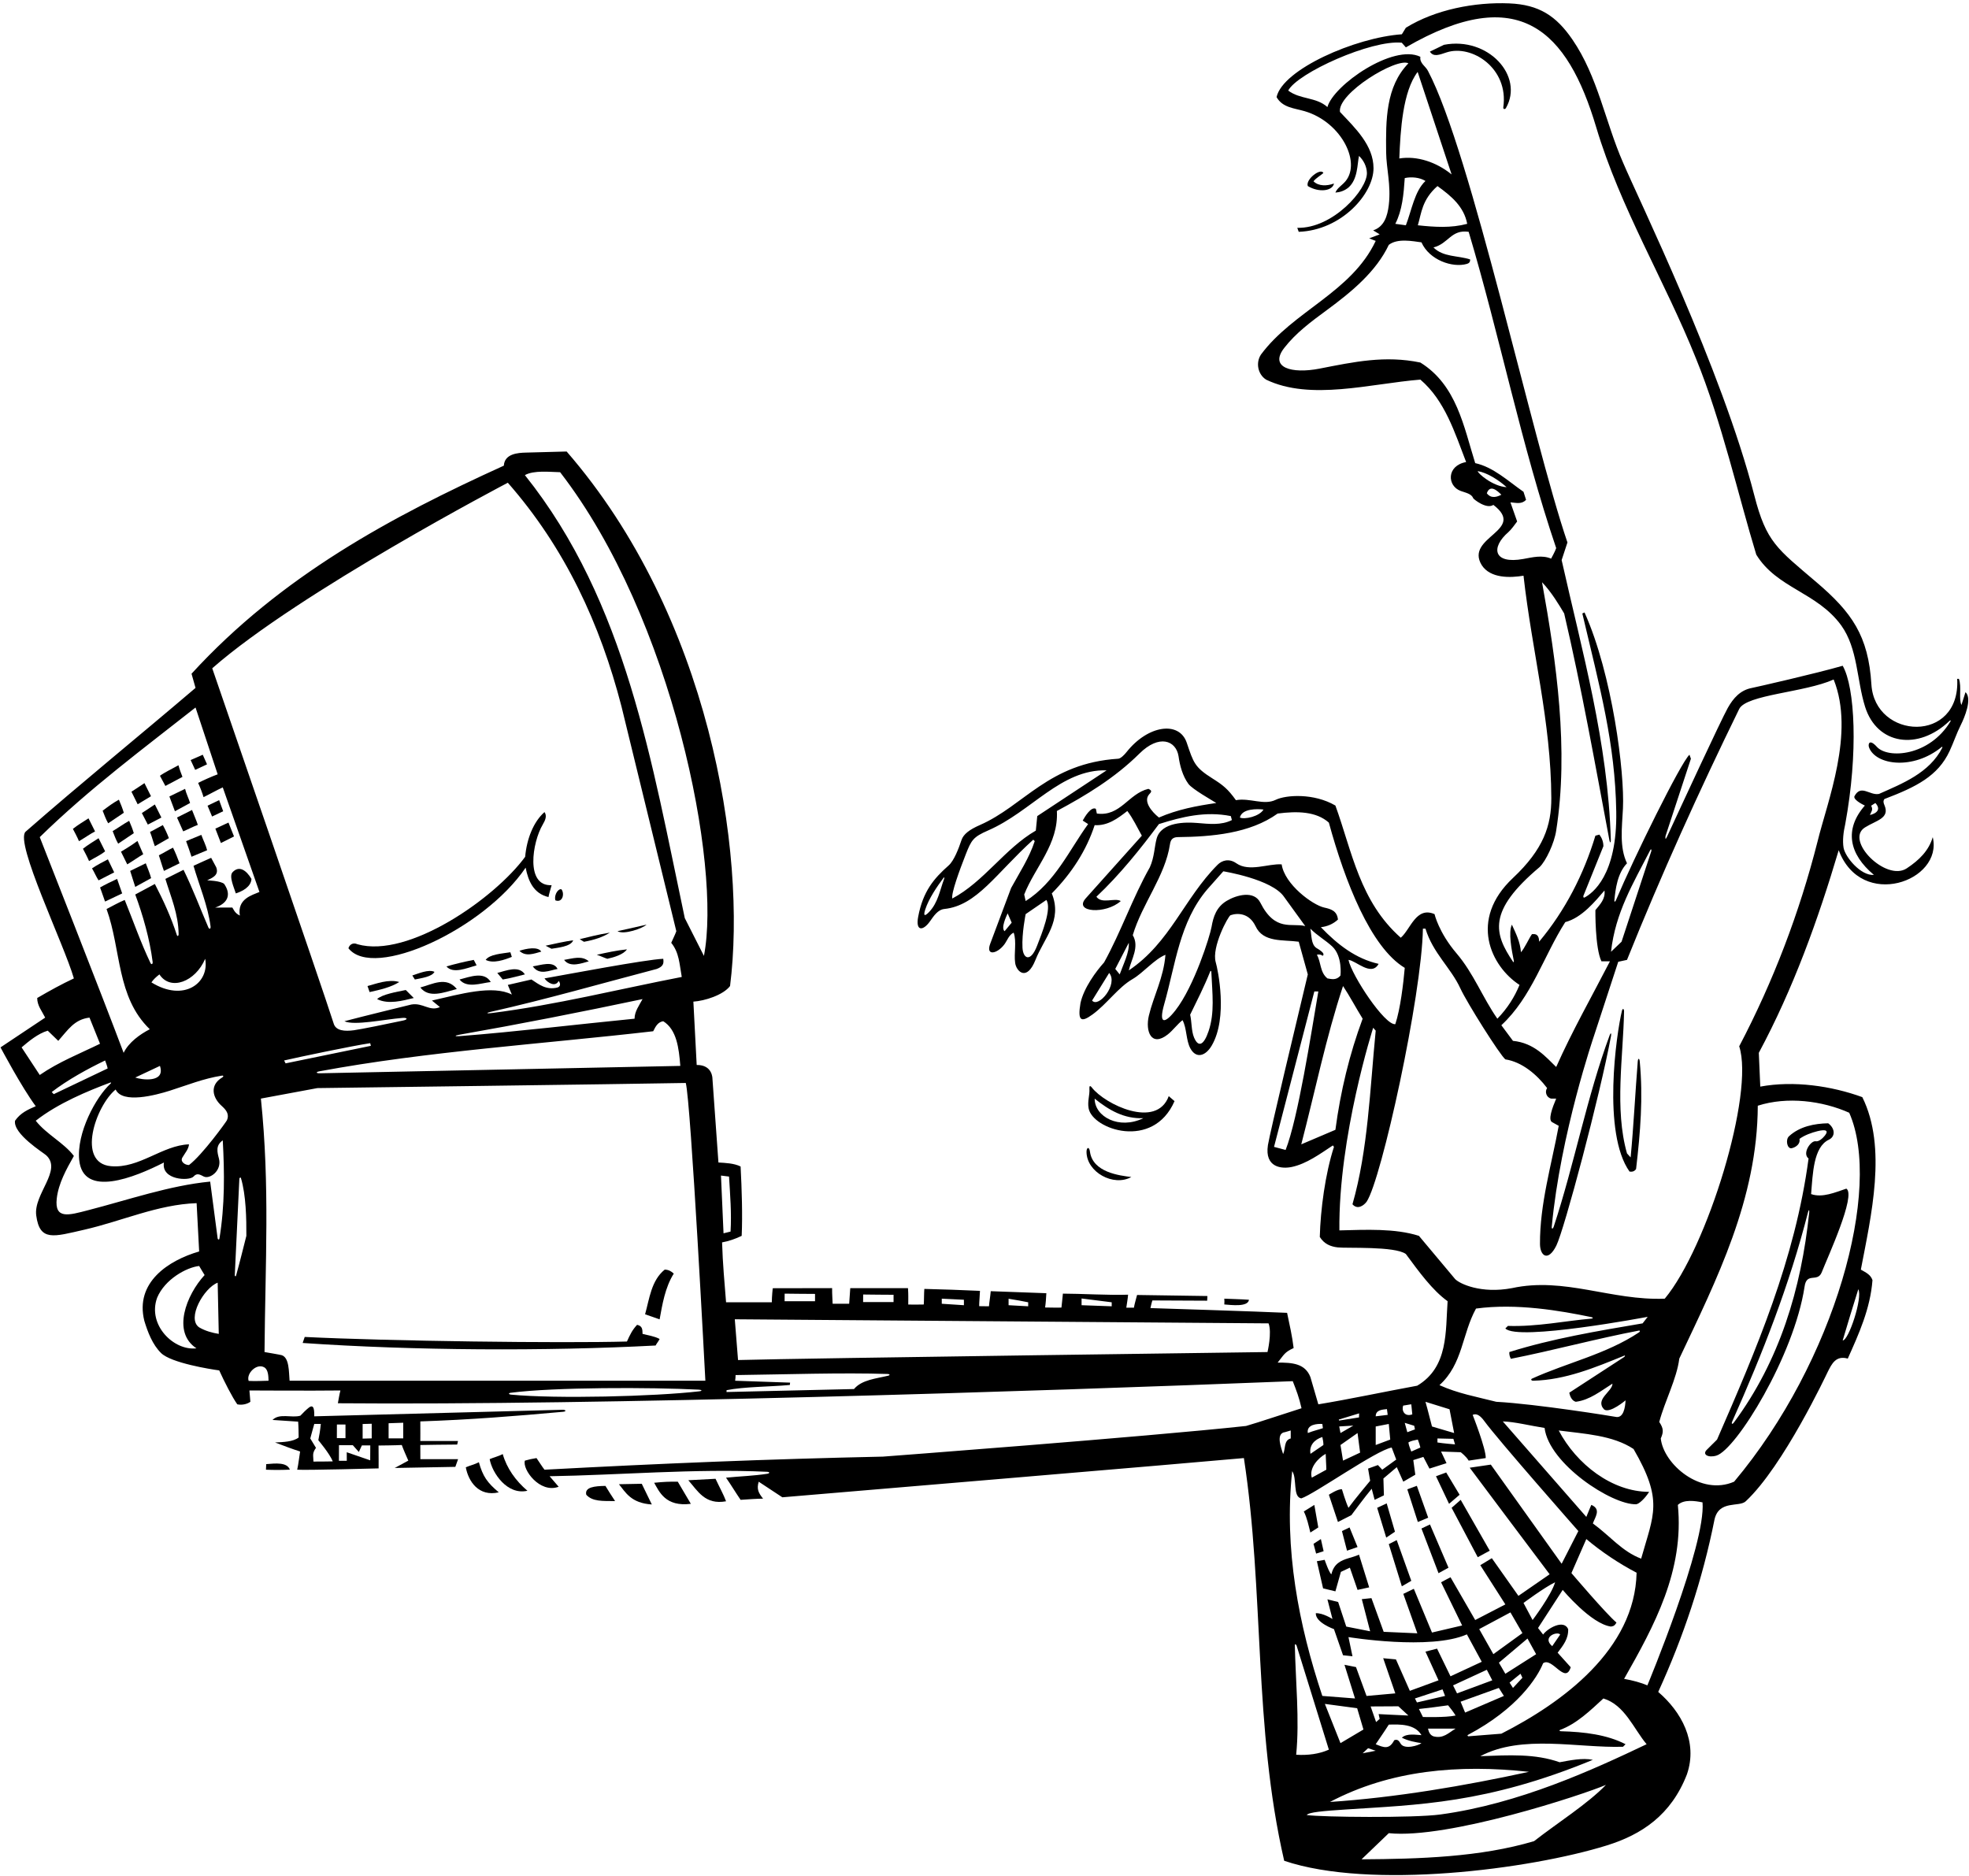 <?xml version="1.0" encoding="UTF-8"?>
<svg xmlns="http://www.w3.org/2000/svg" xmlns:xlink="http://www.w3.org/1999/xlink" width="488pt" height="465pt" viewBox="0 0 488 465" version="1.1">
<g id="surface1">
<path style=" stroke:none;fill-rule:nonzero;fill:rgb(0%,0%,0%);fill-opacity:1;" d="M 487.133 171.547 L 486.129 174.727 C 485.406 173.195 486.219 170.227 485.496 168.246 L 485.074 168.246 C 485.953 184.363 464.645 183.379 463.809 169.617 C 463.074 157.547 458.918 151.742 450.195 144.305 C 440.414 135.961 437.777 134.398 434.797 122.801 C 426.742 91.48 405.891 48.914 402.246 40.266 C 397.836 30.203 396.012 18.977 389.699 9.785 C 385.695 3.961 381.473 1.145 374.062 0.84 C 365.531 0.484 355.75 2.352 348.43 6.879 L 347.438 8.496 C 335.844 9.309 317.867 17.223 316.387 24.066 C 317.871 26.699 320.777 26.801 323.348 27.559 C 332.652 30.305 337.699 40.805 333.086 45.34 C 332.305 46.109 331.344 46.754 330.969 47.734 C 332.137 47.645 333.219 47.285 334.207 46.477 C 336.547 44.406 336.367 40.715 336.816 38.645 C 337.902 39.668 338.715 41.184 338.777 42.812 C 338.934 46.938 330.316 56.695 321.52 56.465 L 321.879 57.457 C 332.492 57.062 340.426 48.043 340.414 41.688 C 340.406 36.027 335.898 31.762 332.102 27.742 C 331.383 23.152 346.18 14.168 349.059 15.695 C 343.422 21.492 343.457 29.812 343.543 37.75 C 343.59 41.762 344.785 45.902 344.199 50.824 C 343.863 53.645 343.027 56.195 340.328 57.098 L 341.949 58.086 L 339.34 59.078 L 340.957 59.707 C 334.93 72.484 320.527 77.074 312.52 87.875 C 311.172 89.91 311.746 92.777 313.777 94.086 C 324.758 99.395 339.699 95.074 352.027 94.086 C 358.148 99.305 360.578 107.316 363.367 114.516 C 358.434 115.434 358.66 120.488 362.047 121.691 C 363.312 122.145 364.715 122.387 365.133 123.496 C 365.215 123.711 368.406 126.305 370.117 125.137 C 378.488 131.527 362.918 133.055 367.238 140.074 C 369.398 143.406 374.348 143.227 377.59 142.688 C 379.695 161.504 384.418 178.812 384.48 197.812 C 384.504 204.566 382.559 210.484 374.98 217.602 C 363.91 227.996 369.539 239.523 376.598 244.113 C 375.414 247.031 373.594 249.949 371.109 252.484 C 367.434 247.234 365.258 241.293 360.984 236.281 C 356.555 231.082 355.539 226.566 355.539 226.566 C 350.949 224.586 349.598 230.344 347.168 232.414 C 336.996 223.414 335.109 211.086 330.969 199.656 C 325.645 196.539 318.715 196.996 316.16 198.242 C 313.238 199.668 309.777 197.691 306.312 198.324 C 304.32 195.547 303.117 194.59 300.516 192.953 C 296.039 190.137 295.801 189.023 294.125 184.086 C 292.262 178.582 284.477 179.734 279.211 186.395 C 278.637 187.121 277.746 188.004 277.148 188.047 C 259.844 189.16 253.816 199.691 242.844 204.492 C 240.266 205.621 238.773 206.762 238.301 208.203 C 237.594 210.344 236.426 213.344 235.125 214.492 C 231.43 217.754 228.758 220.91 227.566 227.199 C 226.871 230.852 228.746 230.809 230.488 228.348 C 231.406 227.051 232.418 225.461 234.055 225.289 C 242.129 224.453 246.871 216.438 256.09 208.113 L 256.449 208.477 C 255.098 212.613 252.668 216.305 250.598 220.086 L 245.422 233.898 C 244.242 237.008 247.121 236.453 248.906 234.09 C 249.637 233.121 250.043 231.688 251.23 231.156 C 252.016 233.391 251.258 236.273 251.602 238.691 C 251.895 240.754 254.469 243.379 256.641 237.895 C 258.777 232.484 263.383 228.152 260.68 221.434 C 265.629 216.395 269.23 210.816 271.301 204.516 C 274.539 204.695 276.969 202.895 279.398 201.004 C 280.84 202.895 281.828 205.055 282.996 207.125 L 269.051 222.695 C 266.047 226.16 274.074 226.656 277.777 223.324 C 276.246 222.426 273.086 224.145 271.734 222.254 C 277.496 216.852 282.82 210.188 287.23 204.246 C 292.926 202.449 298.746 201.004 305.047 202.266 L 305.316 203.254 C 302.645 204.594 299.656 204.215 296.633 203.969 C 293.91 203.75 287.781 203.656 286.652 207.883 C 286.113 209.895 286.105 212.453 284.98 214.953 C 280.66 222.605 277.867 230.887 273.641 238.535 C 271.688 240.695 268.617 244.824 267.789 248.613 C 267.062 252.961 267.844 253.57 270.77 251.438 C 274.363 248.816 277.113 244.734 280.699 242.664 C 283.293 241.168 286.09 237.75 288.848 236.645 C 288.395 242.336 285.891 246.875 284.738 251.719 C 283.812 255.613 285.34 259.617 289.438 256.375 C 290.699 255.379 291.852 253.789 293.078 252.844 C 294.168 254.844 293.914 257.824 295.031 259.859 C 296.469 262.48 298.801 261.738 300.324 259.133 C 304.371 252.203 301.832 240.281 301.312 238.5 C 300.23 234.789 304.398 227.035 304.98 226.832 C 306.723 226.23 309.586 226.273 311.168 229.535 C 313.059 233.676 318.008 232.863 321.879 233.406 L 324.129 241.504 C 321.52 252.395 314.66 281.102 314.242 283.82 C 313.391 289.41 317.676 289.754 320.16 289.23 C 323.797 288.465 327.18 285.98 330.34 283.895 L 330.609 284.254 C 328.449 290.914 327.27 299.82 327.098 306.574 C 328.191 308.336 329.797 308.973 331.559 309.168 C 333.848 309.426 345.727 308.824 348.43 310.805 C 351.684 315.203 354.965 319.766 358.777 322.504 C 358.242 329.91 359.027 338.828 351.242 343.445 C 343.355 344.891 334.387 346.805 326.738 348.062 L 324.773 341.312 C 323.449 337.875 320.156 337.719 316.656 337.715 C 318.277 335.734 318.277 335.195 320.617 334.113 C 320.258 331.145 319.641 328.461 318.996 325.387 C 312.59 325.074 285.129 324.207 285.129 324.207 C 285.129 324.207 285.383 322.949 285.609 322.312 L 299.184 322.375 L 299.246 321.219 L 281.812 320.961 C 281.555 321.969 281.238 322.988 281.02 324.125 C 280.445 324.066 279.625 324.145 279.145 324.113 C 279.27 323.211 279.523 321.809 279.586 320.887 C 275.086 321.062 267.59 320.621 263.43 320.625 C 263.285 321.906 263.219 322.941 263.07 324.078 C 262.238 324.129 260.809 324.082 259.02 324.062 C 259.176 323.047 259.262 321.785 259.328 320.523 L 245.547 320.02 C 245.438 321.324 245.188 322.719 245.109 323.766 L 242.68 323.734 C 242.684 322.516 242.824 321.418 242.879 319.941 C 238.02 319.727 233.758 319.559 229.086 319.457 C 228.992 320.684 229.027 322.266 228.949 323.32 C 227.965 323.34 225.637 323.371 225.102 323.328 C 225.102 321.98 225.152 320.91 225.039 319.266 L 210.73 319.266 L 210.461 323.137 L 206.363 323.137 C 206.336 322.086 206.215 320.852 206.23 319.262 L 191.516 319.289 C 191.516 319.289 191.293 321.277 191.289 322.773 L 179.949 322.773 C 179.578 318.004 179.117 313.242 178.961 307.926 C 180.551 307.656 182.379 307.012 183.82 306.305 C 184.051 301.219 183.852 294.801 183.551 289.113 C 181.93 288.305 179.75 288.227 178.059 288.125 L 176.574 267.355 C 176.574 267.355 176.645 263.902 172.668 263.953 L 171.848 248.254 C 174.641 248.074 179.23 246.637 180.938 244.387 C 185.152 210.945 175.746 152.586 140.438 111.906 L 130.359 112.176 C 128.363 112.223 125.051 112.445 124.871 115.414 C 97.148 128.016 69.699 142.688 47.469 166.984 C 47.469 166.984 48.371 170.137 48.461 170.496 C 34.422 182.465 20.02 194.164 6.34 206.137 C 3.582 208.746 15.879 234.035 18.309 242.496 C 15.25 243.934 12.395 245.504 9.219 247.355 C 9.219 249.246 10.402 250.602 11.199 252.215 L 0.129 259.594 C 0.129 259.594 5.336 269.438 8.859 274.176 C 7.023 274.969 5.082 275.797 3.73 277.773 C 3.191 281.016 10.73 285.688 11.434 286.324 C 15.52 290.039 8.277 295.93 8.98 301.254 C 9.844 307.773 13.309 306.512 20.883 304.785 C 30.258 302.645 39.078 298.535 48.73 298.203 L 49.359 310.176 C 41.719 312.387 33.395 317.855 35.77 327.363 C 36.594 330.09 37.777 333.262 39.941 335.371 C 42.449 337.812 52.164 339.371 54.332 339.656 C 55.598 342.453 57.559 346.293 58.809 348.062 C 60.07 348.336 61.344 347.953 62.051 347.434 C 61.973 346.742 61.918 345.465 61.816 344.629 C 61.816 344.629 77.566 344.719 84.371 344.629 C 84.09 345.668 83.941 346.77 83.738 347.797 C 148.316 348.34 255.004 344.93 320.398 342.324 C 321.273 344.562 321.969 346.336 322.57 349.035 C 320.031 349.824 311.383 352.715 308.824 353.426 C 283.254 356.18 218.828 361.023 218.828 361.023 C 189.848 361.652 164.277 362.699 134.949 364.266 C 134.266 363.383 133.711 362.445 132.969 361.383 C 131.973 361.531 131.078 361.742 130.09 362.016 C 129.387 364.121 133.746 370.238 138.461 368.492 L 136.211 365.883 C 153.066 365.625 172.246 363.953 190.086 364.781 C 190.82 364.812 190.836 365.168 190.145 365.277 C 186.695 365.805 183.688 365.871 179.938 366.242 C 181.176 368.012 182.199 369.754 183.551 371.734 C 185.613 371.59 187.594 371.457 189.121 371.438 C 187.953 369.996 187.5 369.043 188.039 367.242 L 193.898 371.105 C 193.898 371.105 299.289 362.242 308.289 361.383 C 313.371 394.582 310.629 428.074 318.277 461.195 C 339.613 468.402 379.098 463.332 398.215 457.395 C 406.863 454.707 414.176 449.879 418.09 439.773 C 420.879 431.672 416.648 424.203 410.977 419.344 C 417.188 405.754 421.957 391.535 424.93 376.594 C 426.047 371.715 431.059 373.625 432.668 372.094 C 442.027 363.363 452.711 340.566 452.996 340 C 453.988 338.027 455.023 335.887 457.957 336.727 C 460.664 330.676 463.539 324.395 464.078 317.285 C 463.629 315.934 462.508 315.426 461.195 314.676 C 463.719 301.445 467.766 284.434 461.559 271.926 C 453.906 269.137 444.547 267.785 436.27 269.316 L 435.906 260.945 C 444.457 245.016 450.578 228.004 455.707 210.727 C 461.328 225.688 481.633 218.398 479.016 207.484 C 478.043 210.797 475.707 213.152 472.566 215.223 C 467.453 218.594 457.133 208.285 462.199 205.09 C 465.004 203.32 468.449 202.844 467.047 199.57 C 466.824 199.055 466.656 198.543 467.047 198.035 C 474.961 195.027 480.312 192.332 483.188 186.156 C 484.188 184.016 484.922 181.762 485.973 179.676 C 486.867 177.891 488.863 173.184 487.133 171.547 Z M 233.988 217.848 C 232.93 220.672 232.484 223.695 230.309 225.996 C 229.297 227.07 228.73 227.211 229.316 225.418 C 230.207 222.691 232.242 219.723 233.84 217.586 C 234.035 217.324 234.113 217.512 233.988 217.848 Z M 248.98 230.797 C 248.02 230.012 249.375 227.184 249.734 226.371 L 250.738 228.684 Z M 236.02 222.695 C 235.719 221.398 237.758 215.824 239.371 211.711 C 240.758 208.195 241.199 207.438 244.914 205.82 C 255.648 201.156 262.941 190.621 274.27 190.926 L 257.078 202.266 L 256.719 205.863 C 249.07 210.273 243.848 218.555 236.02 222.695 Z M 257.039 234.391 C 255.414 238.633 253.559 237.629 253.414 234.875 C 253.227 231.344 254.199 226.566 254.199 226.566 L 259.328 223.055 C 260.758 225.172 258.16 231.477 257.039 234.391 Z M 287.23 202.625 C 285.387 201.152 283.34 198.625 284.777 196.918 C 285.203 196.41 285.785 196.016 284.617 195.516 C 279.668 196.688 277.695 202.445 271.848 201.637 L 271.598 200.465 C 270.426 199.832 268.883 202.391 268.34 203.379 L 269.68 204.246 C 265.09 210.547 261.488 218.734 254.199 223.324 L 253.84 221.703 C 256.539 214.863 262.391 209.195 261.938 201.004 C 269.117 197.16 276.297 192.824 282.398 186.773 C 287.281 181.926 291.457 183.52 292.09 187.414 C 292.414 189.746 293.098 192.336 294.551 194.305 C 295.516 195.605 300.461 198.395 301.449 199.023 C 296.496 199.746 291.871 200.613 287.23 202.625 Z M 270.668 247.984 L 274.898 241.145 C 277.215 243.902 272.258 249.941 270.668 247.984 Z M 138.82 117.035 C 166.773 153.184 178.844 214.688 174.461 236.914 L 169.719 227.555 C 161.59 189.324 155.289 149.258 130.09 117.758 C 132.34 116.496 136.301 116.992 138.82 117.035 Z M 125.859 119.645 C 140.078 135.848 148.758 154.695 154.027 175.086 L 167.621 230.797 C 167.277 231.77 166.754 232.746 166.359 233.676 C 168.34 236.105 168.383 238.906 168.969 242.137 C 153.301 245.168 137.863 249.07 121.707 251.105 C 120.605 251.242 120.473 251.039 121.512 250.809 C 135.445 247.672 149.023 243.758 162.758 240.156 C 164.375 239.555 164.559 238.805 164.379 237.637 C 159.969 237.816 140.078 241.594 134.949 242.496 C 135.672 243.574 137.648 244.746 138.461 243.125 C 138.91 243.664 139.008 244.48 138.188 244.746 C 135.398 245.465 133.594 244.012 131.711 242.766 L 125.859 244.113 L 126.859 246.504 C 122.137 244.066 114.16 246.355 107.051 247.984 L 109.031 249.605 C 106.422 250.773 104.871 248.453 101.922 248.977 C 100.48 249.336 89.641 251.969 85.359 253.113 C 87.801 254.254 95.227 252.656 99.746 252.289 C 100.949 252.195 101.203 252.66 99.938 252.934 C 96.051 253.773 89.406 255.117 87.727 255.344 C 85.398 255.66 83.34 255.461 82.75 253.836 C 79.969 245.055 52.602 165.637 52.602 165.637 C 74.109 146.734 125.859 119.645 125.859 119.645 Z M 79.18 265.52 C 105.992 260.547 134.793 258.723 161.891 255.594 C 162.539 254.266 163.121 253.297 164.379 253.113 C 167.711 255.184 168.258 259.746 168.609 264.184 C 139.277 264.793 109.105 265.402 79.312 266.012 C 78.297 266.035 78.207 265.699 79.18 265.52 Z M 70.781 263.555 L 70.418 262.836 C 74.227 261.957 87.324 259.211 91.75 258.551 C 91.824 258.785 91.918 259.207 91.918 259.207 Z M 113.758 256.473 C 128.848 253.824 144.203 250.801 159.25 247.625 C 158.438 249.156 157.27 250.684 157.27 252.484 C 142.898 253.898 128.223 255.691 113.875 256.809 C 112.676 256.902 112.598 256.676 113.758 256.473 Z M 5.352 259.594 C 7.148 258.066 9.398 256.176 11.832 255.453 L 14.441 257.977 C 16.84 255.273 18.402 252.664 22.18 252.215 L 24.789 258.695 C 20.02 261.035 14.531 263.195 9.852 266.434 Z M 26.051 262.836 C 26.32 263.555 26.574 264.254 26.68 264.816 L 13.324 271.184 L 12.82 270.664 C 16.727 267.656 21.758 264.895 26.051 262.836 Z M 38.941 321.645 C 40.863 317.059 46.215 314.121 49.359 313.773 C 49.809 314.496 50.121 315.109 50.711 316.023 C 46.172 320.941 42.559 330.191 48.688 334.18 C 43.148 334.871 36.48 328.449 38.941 321.645 Z M 49.359 328.984 C 46.184 326.824 50.551 319.188 53.949 317.914 L 54.219 330.605 C 52.602 330.34 50.891 329.887 49.359 328.984 Z M 54.383 306.992 C 54.328 307.301 54.016 307.277 53.941 306.938 C 53.402 302.773 52.09 292.859 52.09 292.859 C 42.023 293.828 31.711 297.414 21.785 299.965 C 17.102 301.172 13.473 302.316 14.066 297.062 C 14.492 293.289 16.457 289.785 18.309 286.504 C 15.879 283.266 11.559 281.195 8.859 277.773 C 14.461 273.383 21.906 270.348 27.316 268.32 C 27.559 268.23 27.613 268.383 27.402 268.578 C 23.75 271.887 18.93 280.836 19.637 287.555 C 20.629 296.957 33.312 291.863 40.629 288.125 C 39.898 292.516 46.953 292.773 47.977 291.598 C 48.84 290.609 49.633 291.172 50.512 291.605 C 51.988 292.336 55.035 290.156 54.266 287.168 C 53.844 285.547 53.387 283.895 55.211 282.637 C 55.645 290.613 55.742 298.758 54.383 306.992 Z M 56.246 277.648 C 56.102 277.992 50.172 286.234 46.84 288.754 C 45.762 288.754 44.59 287.855 45.219 286.863 C 45.852 285.785 46.75 284.797 46.84 283.625 C 40.199 283.863 34.555 289.652 27.504 289.039 C 18.898 288.285 23.695 274.113 28.66 270.035 C 30.336 273.648 38.648 271.414 42.051 270.34 C 46.32 268.984 50.441 267.305 54.996 266.598 C 55.395 266.535 55.469 266.812 55.102 267.031 C 51.855 268.957 52.699 272.074 54.887 274.047 C 56.004 275.055 56.91 276.086 56.246 277.648 Z M 39.641 264.184 C 41.082 268.504 34.973 267.613 33.52 267.066 Z M 37.531 243.484 C 38.012 242.77 38.68 242.145 39.512 241.504 C 42.234 245.695 48.438 243.336 50.852 237.637 C 51.98 243.656 45.551 248.465 37.531 243.484 Z M 53.32 224.945 C 56.289 223.953 57.461 221.887 55.57 219.094 C 54.723 218.285 51.34 218.195 51.34 218.195 C 52.602 217.566 54.344 216.934 53.59 214.953 L 52.332 212.613 C 50.953 213.238 49.43 213.891 47.961 214.59 C 49.246 219.09 51.574 224.598 52.188 229.633 C 52.262 230.238 51.871 230.387 51.645 229.867 C 49.594 225.121 47.762 220.207 45.488 215.586 L 40.988 217.836 C 42.348 222.289 44.207 226.52 44.27 231.5 C 44.277 232.008 43.965 232.164 43.824 231.727 C 42.41 227.352 40.508 223.188 38.379 219.094 C 36.645 220.039 35.016 220.902 33.52 221.703 C 35.391 226.75 37.117 232.754 37.828 238.379 C 37.906 238.977 37.527 239.168 37.289 238.672 C 34.871 233.617 33.039 228.297 30.91 223.055 C 29.379 223.684 27.887 224.547 26.41 225.305 C 30.078 235.496 28.84 247.086 37.121 255.094 C 34.691 256.355 31.902 258.336 30.641 260.945 C 25.648 247.605 9.852 207.484 9.852 207.484 C 22.18 195.426 35.777 185.352 48.461 175.355 L 53.949 191.914 C 52.355 192.504 50.32 193.422 49.109 194.047 C 49.574 195.062 50.137 196.5 50.449 197.574 C 51.691 196.984 53.969 195.699 55.211 195.156 L 64.301 221.074 C 62.461 221.867 58.754 222.789 59.441 226.926 C 58.727 226.52 58.301 226.285 57.582 224.934 Z M 61.059 306.305 C 60.262 309.418 59.52 312.52 58.516 316.129 C 58.387 316.59 58.184 316.125 58.184 316.125 L 59.328 292.059 C 59.328 292.059 59.609 291.645 59.715 291.992 C 60.984 296.219 61.082 302.125 61.059 306.305 Z M 61.629 342.258 C 60.98 340.43 63.609 337.809 65.488 338.891 C 66.496 339.469 66.527 341.121 66.551 342.215 C 64.953 342.238 63.488 342.352 61.629 342.258 Z M 173.316 344.836 C 162.203 346.125 137.789 346.727 126.684 345.66 C 126.031 345.598 125.953 345.285 126.559 345.203 C 137.398 343.793 161.23 343.82 173.184 344.426 C 173.996 344.465 174.094 344.746 173.316 344.836 Z M 71.77 342.215 C 71.578 339.957 71.707 336.48 69.812 335.879 C 69.469 335.766 65.559 335.105 65.559 335.105 C 65.738 312.785 66.91 294.066 64.66 272.285 L 78.66 269.684 C 78.66 269.684 155.922 268.684 169.961 268.414 C 171.219 272.914 174.82 342.215 174.82 342.215 Z M 180.684 291.613 C 180.953 296.113 181.336 300.656 181.062 305.246 L 179.32 305.676 C 179.051 300.094 178.98 297.375 178.688 291.363 Z M 268.059 321.828 C 270.309 322.105 272.98 322.461 275.527 322.773 L 275.527 323.766 L 268.059 323.496 Z M 249.969 321.895 C 251.59 322.164 253.84 322.543 254.828 322.773 L 254.828 323.766 L 249.969 323.496 Z M 233.41 321.875 L 238.898 322.145 L 238.898 323.496 L 233.41 323.137 Z M 213.926 320.844 C 216.176 320.887 219.125 320.891 221.461 320.91 L 221.461 322.719 L 213.914 322.719 Z M 194.469 320.629 C 196.719 320.672 199.664 320.676 202 320.695 L 202 322.504 L 194.457 322.504 Z M 220.176 340.953 C 217.148 341.703 213.602 341.949 211.656 344.273 L 180.062 345.012 C 180.062 345.012 180.055 344.758 180.074 344.555 C 184.391 343.688 190.828 343.719 195.754 343.266 L 195.816 342.684 L 182.199 342.215 C 182.273 341.812 182.309 341.086 182.309 340.812 C 194.363 340.664 208.715 340.164 220.066 340.543 C 220.527 340.559 220.609 340.848 220.176 340.953 Z M 314.137 335.105 C 314.137 335.105 199.211 336.633 182.918 337.086 L 182.113 326.984 L 314.406 327.996 C 315.281 330.336 314.137 335.105 314.137 335.105 Z M 351.352 17.828 L 359.77 43.234 C 356.008 40.184 351.219 38.559 346.809 39.277 C 347.078 32.348 347.645 22.684 351.352 17.828 Z M 363.637 55.477 C 359.59 56.555 355.629 56.285 351.398 55.836 C 352.297 52.852 352.395 49.527 356.258 46.117 C 359.77 48.637 362.828 51.246 363.637 55.477 Z M 348.156 44.137 C 349.777 43.777 351.848 43.957 353.289 44.855 C 350.59 47.379 349.867 52.145 348.43 55.836 L 345.816 55.477 C 347.527 52.145 347.887 48.188 348.156 44.137 Z M 368.496 122.258 C 369.309 119.914 371.18 121.715 372.098 122.617 C 371.09 123.145 369.578 123.695 368.496 122.258 Z M 366.246 116.766 C 368.496 117.125 371.398 118.93 373.398 120.746 C 369.98 120.566 366.184 117.266 366.246 116.766 Z M 377.547 138.539 C 370.062 139.895 369.453 135.672 373.855 131.871 C 374.516 131.301 375.484 129.957 376.012 129.246 L 374.348 124.508 C 375.789 124.613 377.137 125.047 378.219 123.875 L 377.59 121.895 C 373.719 119.195 370.117 115.777 365.617 114.785 C 362.789 105.777 361.027 95.438 352.027 89.855 C 343.254 88.035 335.605 89.688 327.012 91.367 C 320.145 92.707 314.492 91.117 318.289 86.23 C 321.203 82.48 324.996 79.688 328.816 76.879 C 335.145 72.227 341.086 67.254 344.199 60.695 C 346.359 58.984 350.227 59.797 352.297 60.066 C 354.262 64.488 360.016 66.422 363.535 65.414 C 364.031 65.273 364.398 65.008 364.359 64.297 C 361.297 63.305 357.699 63.758 355.27 61.328 C 359.02 60.391 359.617 56.82 363.996 57.457 C 371.738 83.375 377.047 110.375 385.688 135.848 C 385.461 136.605 384.43 138.457 384.43 138.457 C 382.184 137.508 379.812 138.129 377.547 138.539 Z M 387.938 228.547 C 392.078 227.465 395.406 223.324 397.656 220.715 C 397.93 222.785 396.578 224.137 395.406 225.574 C 395.406 225.574 395.289 234.934 396.906 238.266 L 399.008 238.266 C 394.508 246.996 389.648 255.547 385.688 264.453 C 383.145 261.992 380.246 258.496 374.977 257.977 L 372.098 254.105 C 379.656 247.086 382.539 237.004 387.938 228.547 Z M 313.148 200.645 C 312.156 202.355 308.43 203.176 307.297 202.625 C 307.801 200.359 311.652 200.461 313.148 200.645 Z M 276.41 240.148 L 279.758 233.676 C 279.938 236.016 278.41 238.984 277.508 241.504 Z M 299.535 255.574 C 298.398 258.934 297.059 259.793 295.938 257.152 C 295.254 255.543 295.379 253.254 294.969 251.496 C 296.68 247.984 298.473 244.477 299.961 240.734 C 300.039 240.543 300.207 240.637 300.219 240.875 C 300.465 246.309 301.086 251.016 299.535 255.574 Z M 312.363 223.723 C 310.809 220.637 306.477 221.809 304.035 223.27 C 301.484 224.801 300.719 227.168 300.277 229.711 C 299.879 232.016 295.984 244.426 291.336 250.395 C 288.641 253.859 287.105 253.918 288.539 248.887 C 291.34 239.066 292.332 228.523 299.199 220.445 L 303.188 215.953 C 303.188 215.953 315.289 217.895 318.258 222.305 L 323.496 229.535 C 320.23 228.652 316.078 231.102 312.363 223.723 Z M 317.648 214.234 C 314.395 213.984 309.598 216.207 306.406 213.957 C 304.59 212.68 302.832 213.262 301.77 214.332 C 293.445 222.68 290.055 233.594 279.758 240.516 C 280.391 237.727 282.461 234.664 280.746 231.785 C 283.07 223.961 288.758 217.207 289.969 209.246 C 290.129 208.195 290.551 207.492 291.938 207.477 C 300.328 207.391 309.781 206.582 316.656 201.637 C 321.52 201.004 326.199 201.094 329.348 203.887 C 333.336 218.461 339.668 234.762 348.156 239.887 C 347.812 243.754 347.078 250.055 345.816 253.836 C 343.246 254.203 335.051 241.859 334.207 237.906 C 336.098 238.086 339.879 242.137 341.68 238.895 C 336.098 237.637 331.598 234.215 327.367 229.805 C 328.988 229.625 330.43 228.996 331.598 227.914 C 331.383 225.711 329.82 225.305 328.176 224.934 C 325.289 224.281 318.387 219.199 317.648 214.234 Z M 326.23 234.938 C 324.918 234.004 325.105 231.945 324.758 230.164 C 326.367 231.816 328.551 233.051 330.18 234.574 C 332.785 237.02 332.227 241.773 332.227 241.773 C 331.238 243.035 329.949 242.66 328.988 242.496 C 327.098 240.965 327.457 238.535 326.379 236.645 C 326.918 236.465 327.535 236.629 327.805 236.898 C 328.707 236.27 326.461 235.105 326.23 234.938 Z M 318.629 285.016 L 315.758 284.254 L 325.746 245.734 L 326.738 245.734 C 324.938 256.266 321.719 277.137 318.629 285.016 Z M 330.969 280.023 L 322.508 283.625 C 325.93 270.484 328.629 257.164 332.859 244.387 C 334.477 246.816 336.098 249.875 337.719 252.484 C 334.477 261.215 332.227 270.484 330.969 280.023 Z M 365.816 324.328 C 375.848 322.969 386.672 324.84 394.434 326.453 C 394.891 326.547 394.852 326.793 394.383 326.828 C 388.188 327.336 380.914 328.875 373.719 328.625 L 373.09 329.254 C 376.059 332.496 408.367 326.375 408.367 326.375 L 407.109 327.996 C 395.949 329.887 384.699 331.773 374.078 335.105 C 374.051 335.613 374.09 336.062 374.449 336.781 C 384.664 334.773 395.992 331.711 406.172 329.789 C 406.484 329.73 406.523 330.02 406.23 330.219 C 398.102 335.641 388.301 337.773 379.691 341.695 C 379.316 341.863 379.527 342.223 380 342.211 C 387.957 342.02 395.359 338.93 402.531 336.008 C 402.977 335.824 402.578 336.305 402.578 336.305 L 388.93 345.184 C 389.109 346.086 389.559 347.164 390.547 347.434 C 394.059 346.984 396.758 344.734 399.637 342.934 C 399.637 344.914 395.16 346.836 397.59 349.355 C 399.031 350.348 402.879 347.074 402.879 347.074 C 402.801 348.793 402.383 351.66 400.336 351.156 C 400.023 351.078 380.918 347.977 370.84 347.434 C 365.887 346.176 361.348 345.379 356.758 343.309 C 362.574 338.035 362.305 330.719 365.816 324.328 Z M 378.578 406.113 L 380.715 409.992 L 373.09 414.844 L 371.492 412.098 Z M 377.59 397.293 C 377.59 397.293 382.629 393.516 385.418 392.164 C 384.52 395.312 379.84 401.523 379.84 401.523 Z M 377.316 415.836 L 374.977 418.355 L 374.137 417.035 L 376.848 414.836 Z M 372.727 420.336 L 363.113 424.461 L 361.996 421.766 L 371.469 418.355 Z M 370.117 409.984 L 366.609 403.773 L 374.348 399.633 L 377.316 404.766 Z M 369.848 416.465 L 361.117 419.703 L 360.129 417.723 L 368.496 413.855 Z M 360.758 425.195 C 358.238 425.734 352.656 425.555 352.656 425.555 L 351.668 423.574 C 353.527 423.387 356.84 422.957 358.898 422.66 C 359.52 423.422 360.242 424.332 360.758 425.195 Z M 360.758 428.434 C 358.957 429.516 357.715 430.98 355.281 430.352 C 354.293 429.992 354.074 429.07 353.918 428.434 Z M 351.18 421.949 L 350.68 420.965 L 357.52 418.715 L 358.148 420.336 Z M 352.297 430.055 C 351.023 430.012 348.699 429.516 347.438 430.684 C 348.969 431.492 351.039 431.855 352.297 432.035 C 351.57 432.633 348.07 433.695 347.145 432.176 C 346.781 431.582 346.438 430.957 345.547 431.312 C 344.289 433.742 342.938 433.113 340.957 432.305 C 342.039 430.684 343.152 429.109 344.199 427.445 C 346.898 427.355 350.68 427.266 352.297 430.055 Z M 341.68 424.836 L 341.938 426.027 L 341.055 426.812 L 339.699 422.945 L 346.574 422.906 L 349.059 425.195 C 346.629 425.105 341.68 424.836 341.68 424.836 Z M 340.957 433.922 L 337.719 434.555 L 339.066 433.293 Z M 332.227 432.035 L 328.359 422.312 L 336.359 423.383 L 337.918 428.66 Z M 378.938 439.145 C 362.828 442.652 345.816 445.535 329.617 446.613 C 344.648 438.695 361.477 437.254 378.938 439.145 Z M 363.883 430.344 C 363.883 430.344 363.547 430.137 363.812 429.996 C 376.094 423.5 381.039 415.758 382.449 412.234 C 384.699 410.613 387.938 417.633 389.289 413.223 L 386.047 409.625 C 387.398 407.824 388.746 406.203 388.656 403.773 C 387.531 401.238 383.484 403.641 382.449 405.125 L 381.188 403.504 L 387.309 394.055 C 387.309 394.055 394.328 402.516 399.277 403.145 C 400.039 403.035 400.27 402.785 400.629 402.152 C 398.082 400.023 389.465 389.887 389.465 389.887 L 393.156 381.453 C 396.812 384.551 401.246 387.523 405.617 389.801 C 405.191 408.824 387.309 421.953 372.098 429.695 Z M 386.68 405.125 L 384.699 408.004 C 382.023 405.676 386.035 404.23 386.68 405.125 Z M 394.777 377.586 C 395.32 376.023 396.918 374.066 394.398 372.984 C 394.398 372.984 394.059 373.715 393.156 375.965 L 372.457 352.297 C 375.43 352.383 379.297 353.375 382.809 353.914 C 383.898 362.812 399.512 373.02 405.496 372.832 C 406.164 372.809 407.68 371.418 408.727 369.754 C 399.547 369.754 390.727 362.914 386.316 354.547 C 392.617 355.367 399.727 355.715 404.859 359.133 C 412.297 371.949 409.844 375.297 406.746 386.312 C 401.977 384.516 399.008 380.645 394.777 377.586 Z M 359.254 349.289 L 360.398 355.176 L 354.906 353.555 C 354.367 351.574 354.004 349.934 353.289 347.434 Z M 360.617 357.988 C 360.617 357.988 357.617 357.754 356.258 357.516 L 356.258 356.523 L 360.207 356.613 Z M 351.398 356.797 C 351.668 357.516 351.867 358.09 352.027 358.773 L 349.777 359.766 C 349.508 359.047 349.191 358.352 349.059 357.516 C 349.777 357.062 350.59 356.973 351.398 356.797 Z M 350.68 354.273 L 348.789 354.973 L 348.156 352.652 L 350.5 353.375 Z M 347.789 348.363 C 348.059 348.363 349.41 348.078 349.777 348.062 L 350.027 350.551 C 348.047 351.27 347.301 349.48 347.789 348.363 Z M 343.742 349.246 L 343.93 350.676 L 340.957 351.035 C 340.957 349.43 342.562 349.383 343.742 349.246 Z M 340.957 353.555 L 344.199 352.926 L 344.559 356.797 L 340.957 358.145 C 340.957 356.164 340.957 353.555 340.957 353.555 Z M 336.457 355.176 L 337.09 360.035 L 332.859 362.016 L 332.227 358.145 Z M 331.914 353.547 L 335.41 353.336 L 332.227 355.176 Z M 336.848 350.305 L 336.816 351.305 L 331.891 352.086 L 331.801 351.844 Z M 328.719 364.266 L 325.117 366.242 C 324.398 363.812 326.738 361.332 328.562 360.336 C 328.582 361.668 328.711 363.004 328.719 364.266 Z M 324.789 360.332 C 324.43 358.262 325.746 356.797 327.727 356.164 C 327.895 356.844 327.996 357.516 327.996 358.145 Z M 327.727 352.926 L 327.871 353.973 C 327.09 354.258 325.477 354.633 324.129 355.176 C 323.77 353.023 326.496 352.852 327.727 352.926 Z M 318.008 360.395 C 317.465 358.691 316.324 355.66 318.121 355.027 C 318.395 355.027 319.309 354.684 319.898 354.547 L 319.898 356.523 C 318.141 356.953 318.637 359.133 318.008 360.395 Z M 320.258 364.625 C 321.52 366.426 320.348 371.016 322.508 371.375 C 325.656 370.383 341.078 359.449 344.918 358.773 L 346.047 361.754 L 342.578 364.266 L 341.504 363.113 L 339.066 363.992 L 339.582 367.008 C 339.582 367.008 335.559 371.824 334.207 373.715 C 333.488 372.184 332.59 369.125 332.59 369.125 C 331.688 368.945 329.348 370.473 329.348 370.473 L 331.598 377.223 L 334.922 375.535 C 334.922 375.535 338.293 370.965 339.965 368.984 L 340.688 371.734 L 342.992 370.621 L 342.867 366.445 L 346.18 363.633 L 347.797 367.234 L 350.773 365.504 L 350.273 361.883 L 352.77 361.098 L 354.277 363.992 L 358.508 362.645 L 357.156 359.766 L 362.027 359.934 C 362.027 359.934 363.363 360.93 363.996 362.016 L 368.227 361.383 C 368.316 359.133 364.988 350.676 364.988 350.676 C 366.004 350.195 366.969 350.969 367.883 352.223 C 371.281 356.891 391.18 379.473 391.18 379.473 L 387.039 387.574 L 369.488 363.004 L 364.254 363.773 C 364.254 363.773 381.457 386.766 384.066 390.184 L 376.328 395.535 L 369.738 386.199 L 366.879 387.934 L 373.09 397.652 L 365.617 401.523 L 359.496 390.918 L 357.156 392.164 L 362.379 402.875 L 354.906 404.625 L 350.406 393.785 L 347.797 395.043 L 351.277 404.816 L 342.93 404.445 L 339.902 396.098 L 337.512 396.348 L 339.578 404.316 L 333.66 403.148 L 331.648 397.055 L 328.988 396.395 L 330.242 401.273 C 330.242 401.273 327.906 399.746 326.109 399.836 C 326.02 402.176 330.609 403.773 330.609 403.773 L 332.859 410.254 L 335.199 410.504 L 334.207 405.754 C 334.207 405.754 354.527 409.09 363.555 405.078 C 364.816 407.418 367.238 411.875 367.238 411.875 L 359.496 415.473 L 356.164 408.617 L 353.289 409.355 L 356.527 416.465 L 349.418 419.074 L 345.969 411.281 L 342.812 410.988 L 345.816 419.703 L 338.688 420.344 L 336.074 413.188 L 333.219 412.617 L 335.828 420.965 L 327.727 420.336 C 321.879 402.785 318.188 383.883 320.258 364.625 Z M 321.246 434.914 C 322.105 426.277 321.09 416.504 320.91 407.75 C 320.898 407.293 321.312 407.75 321.312 407.75 L 329.348 433.652 C 326.918 434.734 324.129 435.094 321.246 434.914 Z M 380.199 456.332 C 366.879 460.293 351.848 460.742 337.449 460.832 L 344.199 454.352 C 358.906 455.883 392.617 444.723 398.02 442.383 C 393.52 447.062 385.957 451.832 380.199 456.332 Z M 356.961 449.723 C 350.418 450.609 327.637 450.395 323.859 449.855 C 324.344 449.145 327.965 448.855 333.516 448.484 C 351.25 447.301 368.371 447.078 394.777 436.172 C 392.168 435.633 389.059 436.324 386.539 436.773 C 380.418 434.613 374.078 435.004 366.879 435.273 C 377.227 429.785 391.09 433.293 402.246 432.934 L 402.879 432.305 C 398.328 429.945 392.676 429.242 386.875 429.09 C 386.48 429.078 386.367 428.859 386.703 428.734 C 390.762 427.246 394.227 423.875 397.387 420.965 C 402.699 422.586 404.859 428.434 408.098 432.305 C 394.93 438.57 376.531 447.07 356.961 449.723 Z M 408.289 417.719 C 406.734 417.047 404.59 416.465 402.52 416.105 C 409.988 402.965 417.457 389.285 415.84 372.992 C 417.367 371.555 420.156 372.004 421.957 372.363 C 422.844 382.801 408.289 417.719 408.289 417.719 Z M 456.695 332.227 C 457.957 327.996 459.219 323.766 460.566 319.535 C 461.691 321.617 458.156 332.301 456.695 332.227 Z M 458.316 275.797 C 466.566 294.488 454.883 337.336 429.789 367.234 C 421.492 370.863 412.277 362.871 411.609 356.523 C 412.328 354.902 412.312 354.055 411.234 352.434 C 412.582 347.305 415.566 341.766 416.199 336.727 C 425.469 317.105 435.562 297.18 435.652 274.051 C 442.941 271.711 451.656 272.824 458.316 275.797 Z M 450.488 208.477 C 445.988 226.203 439.508 243.215 431.047 259.324 C 434.867 271.012 423.164 309.172 412.598 321.875 C 399.367 322.414 387.754 316.426 374.707 319.266 C 367.078 320.703 361.781 318.195 360.645 317.02 L 351.668 306.305 C 345.727 304.414 338.535 304.793 331.957 304.953 C 331.707 281.664 340.328 254.734 340.328 254.734 L 340.957 255.453 C 339.52 270.035 339.066 284.977 335.199 298.477 C 336.453 299.922 338.008 298.785 338.707 297.844 C 342.398 292.355 352.387 246.727 352.656 230.164 L 353.289 230.164 C 355.16 236.277 359.559 239.809 361.949 244.996 C 363.578 248.535 371.723 261.461 373.09 262.566 C 377.227 263.195 380.918 266.344 383.438 269.676 C 382.809 270.574 383.258 272.016 384.43 272.285 L 385.688 272.285 C 384.703 274.613 383.609 277.602 384.699 278.137 L 386.316 279.035 C 384.547 288.621 381.621 298.422 381.672 308.312 C 381.688 311.277 383.676 312.832 385.719 308.734 C 387.676 304.809 396.52 271.672 399.281 256.758 C 399.414 256.039 399.188 255.918 398.969 256.512 C 393.266 271.922 390.23 288.414 385.09 303.988 C 384.871 304.641 384.531 304.688 384.59 304.059 C 386.734 281.039 395.055 256.746 395.055 256.746 L 401.066 238.375 L 403.238 237.906 C 411.699 216.844 421.059 196.145 431.047 175.715 C 432.852 172.129 447.258 171.652 454.457 168.414 C 459.77 181.645 452.863 198.719 450.488 208.477 Z M 399.277 235.898 C 400.359 226.16 404.754 218.98 408.969 210.766 C 409.309 210.102 409.285 210.887 409.285 210.887 L 401.887 233.406 Z M 463.445 201.996 C 463.727 201.219 464.332 200.723 463.746 199.699 L 464.797 199.023 C 466.898 201.324 463.445 201.996 463.445 201.996 Z M 483.402 178.805 C 478.176 187.445 467.898 188.137 465.164 185.102 C 463.281 183.008 462.906 184.441 463.238 185.293 C 464.941 189.668 474.168 190.91 481.219 185.148 C 481.355 185.035 481.465 185.148 481.383 185.316 C 478.203 191.605 471.395 194.234 465.695 196.773 C 463.355 197.227 461.195 194.254 459.578 197.406 C 459.398 198.395 462.188 199.656 462.188 199.656 C 457.023 205.555 458.254 211.691 464.438 216.844 C 461.176 217.117 457.301 212.391 456.914 210.117 C 456.617 208.363 456.875 206.223 457.328 204.246 C 460.586 186.551 459.742 170.332 456.695 165.008 C 450.219 166.895 435.043 170.344 434.117 170.523 C 431.34 171.059 429.582 173.02 428.207 175.477 C 426.527 178.473 416.32 200.531 413.164 207.363 C 412.578 208.633 412.793 207.188 412.793 207.188 L 419.078 188.047 L 418.719 187.055 C 416.551 189.051 405.023 212.434 400.484 223.152 C 400.312 223.559 400.066 223.59 400.105 223.188 C 400.371 220.363 400.875 216.406 403.238 213.965 C 401.328 209.965 401.992 205.172 402.234 200.379 C 402.684 191.527 399.602 167.145 392.715 151.797 L 392.168 152.047 C 396.531 170.555 400.289 184.129 400.574 201.125 C 400.844 216.965 394.637 221.441 392.723 222.445 C 392.375 222.629 392.414 222.078 392.414 222.078 L 397.387 209.734 C 397.387 208.656 397.031 207.707 396.398 206.855 L 395.406 207.125 C 392.527 216.664 387.938 225.664 381.457 233.406 C 381.457 230.977 379.777 231.613 379.688 231.523 C 378.969 232.516 377.859 235.023 376.957 236.016 C 376.777 233.496 375.699 231.336 374.707 229.176 C 373.797 231.078 374.637 235.402 375.195 238.188 C 375.246 238.434 375.113 238.555 375.004 238.395 C 370.301 231.398 368.562 225.875 381.574 214.906 C 383.164 213.379 385.238 208.926 385.688 205.863 C 388.84 185.887 385.777 164.195 382.18 144.305 C 384.52 146.734 386.516 150.102 387.668 152.047 C 392.008 170.625 395.344 189.457 398.887 208.297 C 399.02 208.988 399.254 208.91 399.23 208.188 C 398.531 183.988 392.086 161.32 387.039 138.816 L 388.477 134.449 C 379.656 108.621 364.648 37.938 353.918 17.586 C 353.336 16.391 351.789 15.703 352.027 14.078 C 345.316 10.777 330.473 21.102 328.988 26.535 C 326.199 24.016 322.238 24.695 319.27 22.445 C 321.566 18.078 339.898 9.816 347.418 10.586 L 348.43 11.738 C 376.512 -4.539 388.477 7.609 395.609 31.543 C 401.586 51.586 412.625 69.586 420.34 88.867 C 426.727 104.527 430.816 122.844 435.277 137.465 C 440.406 145.836 450.309 146.734 456.34 155.016 C 460.477 160.812 460.148 168.496 462.246 175.172 C 465.207 184.602 475.387 186.121 483.172 178.672 C 483.41 178.445 483.562 178.531 483.402 178.805 "/>
<path style=" stroke:none;fill-rule:nonzero;fill:rgb(0%,0%,0%);fill-opacity:1;" d="M 24.43 207.754 C 23.164 208.578 21.793 209.383 20.559 210.363 C 20.965 211.125 21.641 212.398 22.07 213.418 C 23.629 212.496 24.969 211.895 26.051 210.996 L 24.43 207.754 "/>
<path style=" stroke:none;fill-rule:nonzero;fill:rgb(0%,0%,0%);fill-opacity:1;" d="M 26.742 212.988 C 25.664 213.562 24.043 214.367 22.809 215.227 C 23.512 216.422 23.797 217.223 24.43 218.199 L 28.301 216.215 L 26.742 212.988 "/>
<path style=" stroke:none;fill-rule:nonzero;fill:rgb(0%,0%,0%);fill-opacity:1;" d="M 24.805 219.961 L 26.035 223.449 L 30.281 221.434 L 29.02 217.836 C 27.488 218.555 26.074 219.227 24.805 219.961 "/>
<path style=" stroke:none;fill-rule:nonzero;fill:rgb(0%,0%,0%);fill-opacity:1;" d="M 29.289 209.105 L 33.16 206.5 C 32.832 205.379 32.512 204.633 32.012 203.441 C 30.426 204.328 29.449 205.09 27.922 205.988 C 28.324 206.973 28.66 208.023 29.289 209.105 "/>
<path style=" stroke:none;fill-rule:nonzero;fill:rgb(0%,0%,0%);fill-opacity:1;" d="M 34.066 208.43 C 32.539 209.598 29.984 211.09 29.984 211.09 L 31.539 214.234 C 32.961 213.379 34.332 212.387 35.5 211.715 L 34.066 208.43 "/>
<path style=" stroke:none;fill-rule:nonzero;fill:rgb(0%,0%,0%);fill-opacity:1;" d="M 32.262 215.855 C 32.656 217.02 33.051 218.457 33.52 219.816 L 37.453 217.648 C 37.145 216.449 36.551 215.102 36.129 213.965 L 32.262 215.855 "/>
<path style=" stroke:none;fill-rule:nonzero;fill:rgb(0%,0%,0%);fill-opacity:1;" d="M 36.637 204.375 L 40 202.625 L 38.379 199.387 C 37.211 200.195 36.441 200.656 35.156 201.512 L 36.637 204.375 "/>
<path style=" stroke:none;fill-rule:nonzero;fill:rgb(0%,0%,0%);fill-opacity:1;" d="M 40.359 204.496 C 39.309 205.02 38.172 205.727 37.184 206.199 C 37.676 207.422 37.93 208.566 38.379 209.734 L 41.855 207.738 C 41.391 206.488 40.902 205.484 40.359 204.496 "/>
<path style=" stroke:none;fill-rule:nonzero;fill:rgb(0%,0%,0%);fill-opacity:1;" d="M 39.371 211.984 C 39.766 213.148 40.098 214.398 40.629 215.855 L 44.5 213.965 C 44 212.648 43.512 211.355 42.879 210.094 C 41.711 210.637 40.629 211.375 39.371 211.984 "/>
<path style=" stroke:none;fill-rule:nonzero;fill:rgb(0%,0%,0%);fill-opacity:1;" d="M 45.219 192.547 C 44.906 191.715 44.559 190.863 44.23 189.664 C 42.879 190.434 40.844 191.391 39.641 192.273 L 40.988 194.797 L 45.219 192.547 "/>
<path style=" stroke:none;fill-rule:nonzero;fill:rgb(0%,0%,0%);fill-opacity:1;" d="M 43.352 201.066 L 47.109 199.023 C 46.77 197.891 46.141 196.688 45.871 195.516 L 41.98 197.406 C 42.383 198.531 42.906 199.918 43.352 201.066 "/>
<path style=" stroke:none;fill-rule:nonzero;fill:rgb(0%,0%,0%);fill-opacity:1;" d="M 47.594 200.75 L 43.871 202.625 L 45.406 206.055 C 47.027 205.363 47.59 204.996 49.027 204.449 C 48.66 203.285 48.012 201.898 47.594 200.75 "/>
<path style=" stroke:none;fill-rule:nonzero;fill:rgb(0%,0%,0%);fill-opacity:1;" d="M 46.121 208.477 C 46.586 209.727 47.066 211.094 47.469 212.344 L 51.34 210.727 C 50.98 209.375 50.426 208.371 49.895 206.918 L 46.121 208.477 "/>
<path style=" stroke:none;fill-rule:nonzero;fill:rgb(0%,0%,0%);fill-opacity:1;" d="M 62.32 217.836 C 61.055 215.68 59.258 214.434 57.629 216.191 C 56.688 217.207 58.039 220.074 58.449 221.434 C 60.07 220.895 62.23 219.816 62.32 217.836 "/>
<path style=" stroke:none;fill-rule:nonzero;fill:rgb(0%,0%,0%);fill-opacity:1;" d="M 65.98 362.883 L 65.918 364.266 C 68.082 364.355 69.988 364.336 71.836 364.25 C 71.152 362.383 68.332 362.684 65.98 362.883 "/>
<path style=" stroke:none;fill-rule:nonzero;fill:rgb(0%,0%,0%);fill-opacity:1;" d="M 104.172 358.145 C 105.773 358.094 110.559 358.059 113.305 358.031 C 113.406 357.688 113.5 357.152 113.5 357.152 L 104.172 357.152 C 104.172 357.152 104.195 353.82 104.172 352.297 C 116.531 351.875 127.793 350.98 139.57 349.91 C 140.398 349.836 140.301 349.414 139.449 349.414 L 77.891 351.035 C 77.879 349.969 77.961 347.82 76.582 348.852 C 75.984 349.309 75.098 350.176 74.438 350.883 C 72.266 351.512 69.293 350.18 67.539 351.934 L 73.891 352.355 C 73.996 353.488 74 355.203 74.02 356.285 C 72.629 357.355 70.23 357.418 68.168 357.516 C 70.324 358.332 72.461 359.152 74.379 359.754 C 74.164 360.969 73.988 362.812 73.66 364.266 C 75.836 364.426 93.836 363.941 93.836 363.941 C 93.836 363.941 93.852 360.16 93.82 358.273 C 94.734 358.258 98.051 358.234 99.578 358.145 C 100.031 359.402 100.691 360.844 101.199 362.016 L 97.828 363.836 L 112.852 363.559 L 113.531 361.652 L 104.184 361.652 Z M 77.684 362.25 C 77.676 360.719 77.301 360.266 78.312 358.848 L 76.898 356.523 C 77.223 355.215 77.539 354.254 77.891 352.926 L 79.512 352.926 C 79.363 354.434 79.133 355.852 78.895 356.961 C 78.895 356.961 81.668 360.223 82.48 362.203 C 82.48 362.203 79.156 362.266 77.684 362.25 Z M 83.5 353.062 L 85.625 353.062 L 85.625 356.449 L 83.488 356.438 Z M 91.75 361.938 L 85.938 359.938 L 85.949 362.062 L 84 362.062 L 84.012 358.188 L 87.438 358.188 L 88.938 359.875 L 89.688 358.25 L 91.77 358.25 Z M 92.125 356.5 L 89.875 356.562 L 89.875 352.938 L 92.125 352.875 Z M 99.938 356.5 L 96.312 356.5 L 96.312 352.75 L 99.938 352.625 L 99.938 356.5 "/>
<path style=" stroke:none;fill-rule:nonzero;fill:rgb(0%,0%,0%);fill-opacity:1;" d="M 157.898 328.355 C 156.73 329.613 156.215 330.652 155.379 332.496 C 139.41 332.945 96.238 332.398 75.52 331.363 L 75.012 332.855 C 102.461 334.746 135.219 334.926 162.488 333.484 C 162.758 332.945 163.188 332.488 163.48 331.863 C 162.129 331.145 160.703 330.996 159.25 330.605 C 159.23 329.488 159.219 328.641 157.898 328.355 "/>
<path style=" stroke:none;fill-rule:nonzero;fill:rgb(0%,0%,0%);fill-opacity:1;" d="M 130.277 215.047 C 130.918 218.371 132.266 221.48 135.938 222.336 C 136.105 221.434 136.402 220.508 136.719 219.387 C 130.16 219.738 131.922 208.73 134.516 204.363 C 135.172 203.258 135.602 202.199 134.949 201.273 C 132.211 203.672 130.547 207.941 130.156 212.359 C 122.559 222.723 101.195 237.594 88.602 234.035 C 87.477 233.512 86.621 234.125 86.352 235.023 C 92.582 242.961 119.934 230.312 130.277 215.047 "/>
<path style=" stroke:none;fill-rule:nonzero;fill:rgb(0%,0%,0%);fill-opacity:1;" d="M 91.082 244.391 L 91.602 245.887 C 94.246 245.305 96.902 244.691 98.949 243.395 C 96.34 242.586 93.102 243.859 91.082 244.391 "/>
<path style=" stroke:none;fill-rule:nonzero;fill:rgb(0%,0%,0%);fill-opacity:1;" d="M 93.461 247.625 C 96.266 249.027 99.828 248.008 102.551 247.355 L 100.57 245.375 C 98.23 245.844 94.719 246.453 93.461 247.625 "/>
<path style=" stroke:none;fill-rule:nonzero;fill:rgb(0%,0%,0%);fill-opacity:1;" d="M 107.68 240.875 C 106.238 240.156 103.629 241.324 102.191 241.773 L 102.82 242.766 C 104.531 242.406 107.051 242.086 107.68 240.875 "/>
<path style=" stroke:none;fill-rule:nonzero;fill:rgb(0%,0%,0%);fill-opacity:1;" d="M 104.172 244.746 C 106.297 247.453 109.852 246.023 113.219 245.125 C 110.605 241.887 107.141 243.977 104.172 244.746 "/>
<path style=" stroke:none;fill-rule:nonzero;fill:rgb(0%,0%,0%);fill-opacity:1;" d="M 118.121 239.254 C 117.797 238.707 117.703 238.383 117.398 237.906 C 114.781 238.426 112.898 238.895 110.648 239.523 C 112.27 241.43 115.602 239.969 118.121 239.254 "/>
<path style=" stroke:none;fill-rule:nonzero;fill:rgb(0%,0%,0%);fill-opacity:1;" d="M 113.891 242.766 C 115.691 245.039 119.199 243.664 121.629 243.395 C 120.023 240.672 116.465 242.109 113.891 242.766 "/>
<path style=" stroke:none;fill-rule:nonzero;fill:rgb(0%,0%,0%);fill-opacity:1;" d="M 126.488 236.016 C 124.297 236.367 121.359 236.516 120.371 237.906 C 122.262 238.895 125.051 237.887 126.852 237.164 L 126.488 236.016 "/>
<path style=" stroke:none;fill-rule:nonzero;fill:rgb(0%,0%,0%);fill-opacity:1;" d="M 124.602 360.395 C 123.609 360.926 122.227 361.258 121.359 361.652 C 121.992 365.102 125.707 370.633 130.719 369.484 C 127.84 367.055 125.59 363.902 124.602 360.395 "/>
<path style=" stroke:none;fill-rule:nonzero;fill:rgb(0%,0%,0%);fill-opacity:1;" d="M 123.25 241.145 L 124.602 242.766 C 126.586 242.457 128.559 241.863 130.09 241.504 C 128.602 239.25 125.59 240.539 123.25 241.145 "/>
<path style=" stroke:none;fill-rule:nonzero;fill:rgb(0%,0%,0%);fill-opacity:1;" d="M 128.738 235.656 C 130.27 237.191 132.359 236.352 134.148 235.859 C 133.336 234.508 130.359 235.113 128.738 235.656 "/>
<path style=" stroke:none;fill-rule:nonzero;fill:rgb(0%,0%,0%);fill-opacity:1;" d="M 132.043 239.512 C 133.727 241.855 136.188 240.488 138.188 240.156 C 137.117 238.02 134.023 239.238 132.043 239.512 "/>
<path style=" stroke:none;fill-rule:nonzero;fill:rgb(0%,0%,0%);fill-opacity:1;" d="M 136.684 235.148 C 137.945 234.918 141.52 234.664 142.059 233.047 C 140.078 233.316 137.145 233.961 135.219 234.395 L 136.684 235.148 "/>
<path style=" stroke:none;fill-rule:nonzero;fill:rgb(0%,0%,0%);fill-opacity:1;" d="M 139.18 220.445 C 138.562 220.09 137.277 221.523 137.637 223.145 C 139.371 223.836 139.988 221.613 139.18 220.445 "/>
<path style=" stroke:none;fill-rule:nonzero;fill:rgb(0%,0%,0%);fill-opacity:1;" d="M 145.93 238.266 C 144.184 236.758 141.977 237.559 139.809 237.906 C 141.277 239.922 144.254 238.703 145.93 238.266 "/>
<path style=" stroke:none;fill-rule:nonzero;fill:rgb(0%,0%,0%);fill-opacity:1;" d="M 151.148 231.156 C 148.262 231.621 145.84 232.242 143.68 232.773 L 144.73 233.422 C 147.445 232.93 149.438 232.234 151.148 231.156 "/>
<path style=" stroke:none;fill-rule:nonzero;fill:rgb(0%,0%,0%);fill-opacity:1;" d="M 145.301 370.473 C 146.828 372.184 149.371 372.02 152.445 372.039 C 151.531 370.684 150.77 369.453 150.051 368.281 C 147.352 368.32 144.852 368.586 145.301 370.473 "/>
<path style=" stroke:none;fill-rule:nonzero;fill:rgb(0%,0%,0%);fill-opacity:1;" d="M 150.52 237.637 C 152.141 237.289 154.57 236.555 155.379 235.297 C 152.77 235.566 150.34 236.105 147.91 236.645 C 148.809 236.914 149.66 237.371 150.52 237.637 "/>
<path style=" stroke:none;fill-rule:nonzero;fill:rgb(0%,0%,0%);fill-opacity:1;" d="M 160.238 229.176 L 153.039 230.797 C 154.656 231.746 159.273 230.09 160.238 229.176 "/>
<path style=" stroke:none;fill-rule:nonzero;fill:rgb(0%,0%,0%);fill-opacity:1;" d="M 153.398 367.863 C 155.02 369.844 156.371 372.555 161.547 372.883 L 159.055 367.754 L 153.398 367.863 "/>
<path style=" stroke:none;fill-rule:nonzero;fill:rgb(0%,0%,0%);fill-opacity:1;" d="M 159.879 325.746 L 163.48 327.004 C 164.148 323.336 164.828 319.086 166.988 315.664 C 166.398 315.086 165.641 314.676 164.738 314.676 C 161.41 317.375 160.961 321.875 159.879 325.746 "/>
<path style=" stroke:none;fill-rule:nonzero;fill:rgb(0%,0%,0%);fill-opacity:1;" d="M 162.129 367.504 C 163.414 369.758 164.949 373.504 171.219 372.723 L 167.98 367.234 C 165.875 367.215 164.559 367.262 162.129 367.504 "/>
<path style=" stroke:none;fill-rule:nonzero;fill:rgb(0%,0%,0%);fill-opacity:1;" d="M 170.59 366.875 C 172.934 369.527 174.742 373.039 179.949 372.094 C 179.363 370.469 178.297 368.578 177.34 366.516 L 170.59 366.875 "/>
<path style=" stroke:none;fill-rule:nonzero;fill:rgb(0%,0%,0%);fill-opacity:1;" d="M 269.285 285.5 C 269.316 290.523 275.961 294.184 280.391 291.727 C 277.477 291.359 270.824 290.582 270.137 285.445 C 269.961 284.113 269.277 284.344 269.285 285.5 "/>
<path style=" stroke:none;fill-rule:nonzero;fill:rgb(0%,0%,0%);fill-opacity:1;" d="M 269.805 274.699 C 270.746 279.906 285.758 285.156 291.098 272.914 L 289.664 271.68 C 286.648 279.93 273.832 273.715 270.598 269.535 C 270.156 268.965 269.949 269.148 270 269.816 C 270.121 271.465 269.477 272.879 269.805 274.699 Z M 283.359 277.145 C 277.375 280.051 271.301 276.801 271.301 272.301 C 274.898 275.18 278.59 277.324 283.359 277.145 "/>
<path style=" stroke:none;fill-rule:nonzero;fill:rgb(0%,0%,0%);fill-opacity:1;" d="M 309.547 322.145 C 307.531 322 305.406 321.969 303.43 321.875 C 303.473 322.281 303.477 322.738 303.434 323.309 C 305.199 323.453 309.32 323.98 309.547 322.145 "/>
<path style=" stroke:none;fill-rule:nonzero;fill:rgb(0%,0%,0%);fill-opacity:1;" d="M 325.746 372.992 L 323.137 374.613 C 323.949 376.234 324.309 378.035 324.758 379.836 L 326.727 378.578 L 325.746 372.992 "/>
<path style=" stroke:none;fill-rule:nonzero;fill:rgb(0%,0%,0%);fill-opacity:1;" d="M 327.996 42.879 C 327.332 41.512 323.496 44.496 324.129 46.117 C 327.02 47.852 330.312 47.27 330.609 45.484 C 328.898 46.117 326.801 46.195 325.539 44.934 C 326.262 44.035 327.188 43.598 327.996 42.879 "/>
<path style=" stroke:none;fill-rule:nonzero;fill:rgb(0%,0%,0%);fill-opacity:1;" d="M 328.047 384.461 L 327.367 381.453 L 325.543 382.637 L 326.188 385.059 L 328.047 384.461 "/>
<path style=" stroke:none;fill-rule:nonzero;fill:rgb(0%,0%,0%);fill-opacity:1;" d="M 327.914 393.676 L 330.969 394.414 L 332.328 389.594 L 334.555 388.543 L 336.457 394.055 L 339.34 393.426 L 336.816 385.312 C 335.211 386.09 333.129 386.238 331.645 387.398 C 330.887 387.988 330.281 388.844 329.977 390.184 C 329.422 389.879 328.305 386.609 328.305 386.609 L 326.379 386.945 L 327.914 393.676 "/>
<path style=" stroke:none;fill-rule:nonzero;fill:rgb(0%,0%,0%);fill-opacity:1;" d="M 336.457 383.434 L 334.477 378.574 L 332.59 379.473 L 333.848 384.336 L 336.457 383.434 "/>
<path style=" stroke:none;fill-rule:nonzero;fill:rgb(0%,0%,0%);fill-opacity:1;" d="M 345.73 379.637 L 343.68 372.613 L 341.316 373.715 L 343.566 381.094 L 345.73 379.637 "/>
<path style=" stroke:none;fill-rule:nonzero;fill:rgb(0%,0%,0%);fill-opacity:1;" d="M 347.434 393.164 L 349.777 391.805 L 346.164 381.711 L 344.199 382.715 L 347.434 393.164 "/>
<path style=" stroke:none;fill-rule:nonzero;fill:rgb(0%,0%,0%);fill-opacity:1;" d="M 353.965 376.16 L 351.152 368.258 L 348.789 369.125 L 351.398 377.223 L 353.965 376.16 "/>
<path style=" stroke:none;fill-rule:nonzero;fill:rgb(0%,0%,0%);fill-opacity:1;" d="M 356.527 389.914 L 358.996 388.551 L 354.406 377.836 L 352.297 378.844 L 356.527 389.914 "/>
<path style=" stroke:none;fill-rule:nonzero;fill:rgb(0%,0%,0%);fill-opacity:1;" d="M 357.879 11.105 L 354.387 12.793 C 355.285 14.219 356.789 13.551 358.516 12.988 C 364.738 10.957 373.992 16.891 372.578 26.609 C 372.508 27.094 373.012 27.164 373.238 26.77 C 377.77 18.863 368.836 9.004 357.879 11.105 "/>
<path style=" stroke:none;fill-rule:nonzero;fill:rgb(0%,0%,0%);fill-opacity:1;" d="M 361.746 370.473 L 358.43 364.953 L 355.898 365.883 L 359.137 372.723 L 361.746 370.473 "/>
<path style=" stroke:none;fill-rule:nonzero;fill:rgb(0%,0%,0%);fill-opacity:1;" d="M 366.246 385.953 L 369.219 384.336 L 362.02 371.734 L 359.77 373.715 L 366.246 385.953 "/>
<path style=" stroke:none;fill-rule:nonzero;fill:rgb(0%,0%,0%);fill-opacity:1;" d="M 405.906 263.059 C 405.301 270.52 404.863 279.344 404.137 286.863 L 403.238 285.875 C 400.105 274.863 402.312 261.859 402.508 250.688 C 402.52 249.988 402.148 249.863 401.992 250.496 C 400.578 256.27 397.082 280.832 403.867 290.375 C 404.496 290.465 405.039 290.375 405.488 289.746 C 406.559 280.512 407.254 272.031 406.395 263.062 C 406.316 262.238 405.973 262.215 405.906 263.059 "/>
<path style=" stroke:none;fill-rule:nonzero;fill:rgb(0%,0%,0%);fill-opacity:1;" d="M 444.09 284.578 C 445.191 284.324 446.246 283.445 445.988 282.273 C 447.227 281.355 448.965 280.734 450.449 280.363 C 452.754 279.789 453.184 280.324 452.27 281.465 C 451.711 282.164 450.758 283.012 450.008 282.863 C 448.812 282.629 446.57 285.871 448.238 287.137 C 444.906 312.156 435.277 334.477 425.559 356.797 L 423.059 359.285 C 421.77 360.504 423.387 361.371 425.383 360.777 C 430.277 359.32 444.645 336.051 447.246 318.906 C 447.742 315.234 450.418 317.914 451.477 315.395 C 452.918 311.703 460.117 296.137 457.598 294.605 C 454.898 295.504 451.656 296.945 448.867 295.953 C 449.293 290.84 449.445 284.309 453.246 282.488 C 455.016 281.637 454.742 279.578 453.098 278.406 C 449.727 278.469 446.031 279.172 443.379 281.629 C 442.461 282.477 442.922 284.852 444.09 284.578 Z M 448.398 300.496 C 446.402 319.605 441.035 337.273 429.742 352.555 C 429.316 353.133 429.039 352.934 429.34 352.262 C 436.809 335.508 443.523 318.418 448.109 300.418 C 448.277 299.773 448.469 299.824 448.398 300.496 "/>
<path style=" stroke:none;fill-rule:nonzero;fill:rgb(0%,0%,0%);fill-opacity:1;" d="M 21.938 202.824 C 20.668 203.648 19.301 204.453 18.066 205.434 C 18.469 206.195 19.148 207.469 19.578 208.488 C 21.137 207.566 22.414 206.652 23.559 206.066 L 21.938 202.824 "/>
<path style=" stroke:none;fill-rule:nonzero;fill:rgb(0%,0%,0%);fill-opacity:1;" d="M 30.684 201.445 C 30.355 200.324 29.969 199.391 29.469 198.199 C 27.887 199.086 26.973 199.785 25.441 200.934 C 25.844 201.918 26.184 202.969 26.812 204.051 L 30.684 201.445 "/>
<path style=" stroke:none;fill-rule:nonzero;fill:rgb(0%,0%,0%);fill-opacity:1;" d="M 37.422 197.34 L 35.801 194.098 C 34.633 194.91 33.863 195.371 32.578 196.223 L 34.121 199.34 L 37.422 197.34 "/>
<path style=" stroke:none;fill-rule:nonzero;fill:rgb(0%,0%,0%);fill-opacity:1;" d="M 56.625 203.875 L 53.375 205.375 L 54.75 208.938 L 58 207.312 L 56.625 203.875 "/>
<path style=" stroke:none;fill-rule:nonzero;fill:rgb(0%,0%,0%);fill-opacity:1;" d="M 54.312 198.312 L 51.438 199.688 L 52.562 202.375 L 55.312 201.062 L 54.312 198.312 "/>
<path style=" stroke:none;fill-rule:nonzero;fill:rgb(0%,0%,0%);fill-opacity:1;" d="M 51.312 189.438 L 50.25 187.062 L 47.25 188.375 L 48.375 190.812 L 51.312 189.438 "/>
<path style=" stroke:none;fill-rule:nonzero;fill:rgb(0%,0%,0%);fill-opacity:1;" d="M 118.684 362.41 C 117.695 362.945 116.312 363.273 115.445 363.672 C 116.078 367.121 118.605 371.027 123.617 369.879 C 120.738 367.445 119.676 365.922 118.684 362.41 "/>
</g>
</svg>
